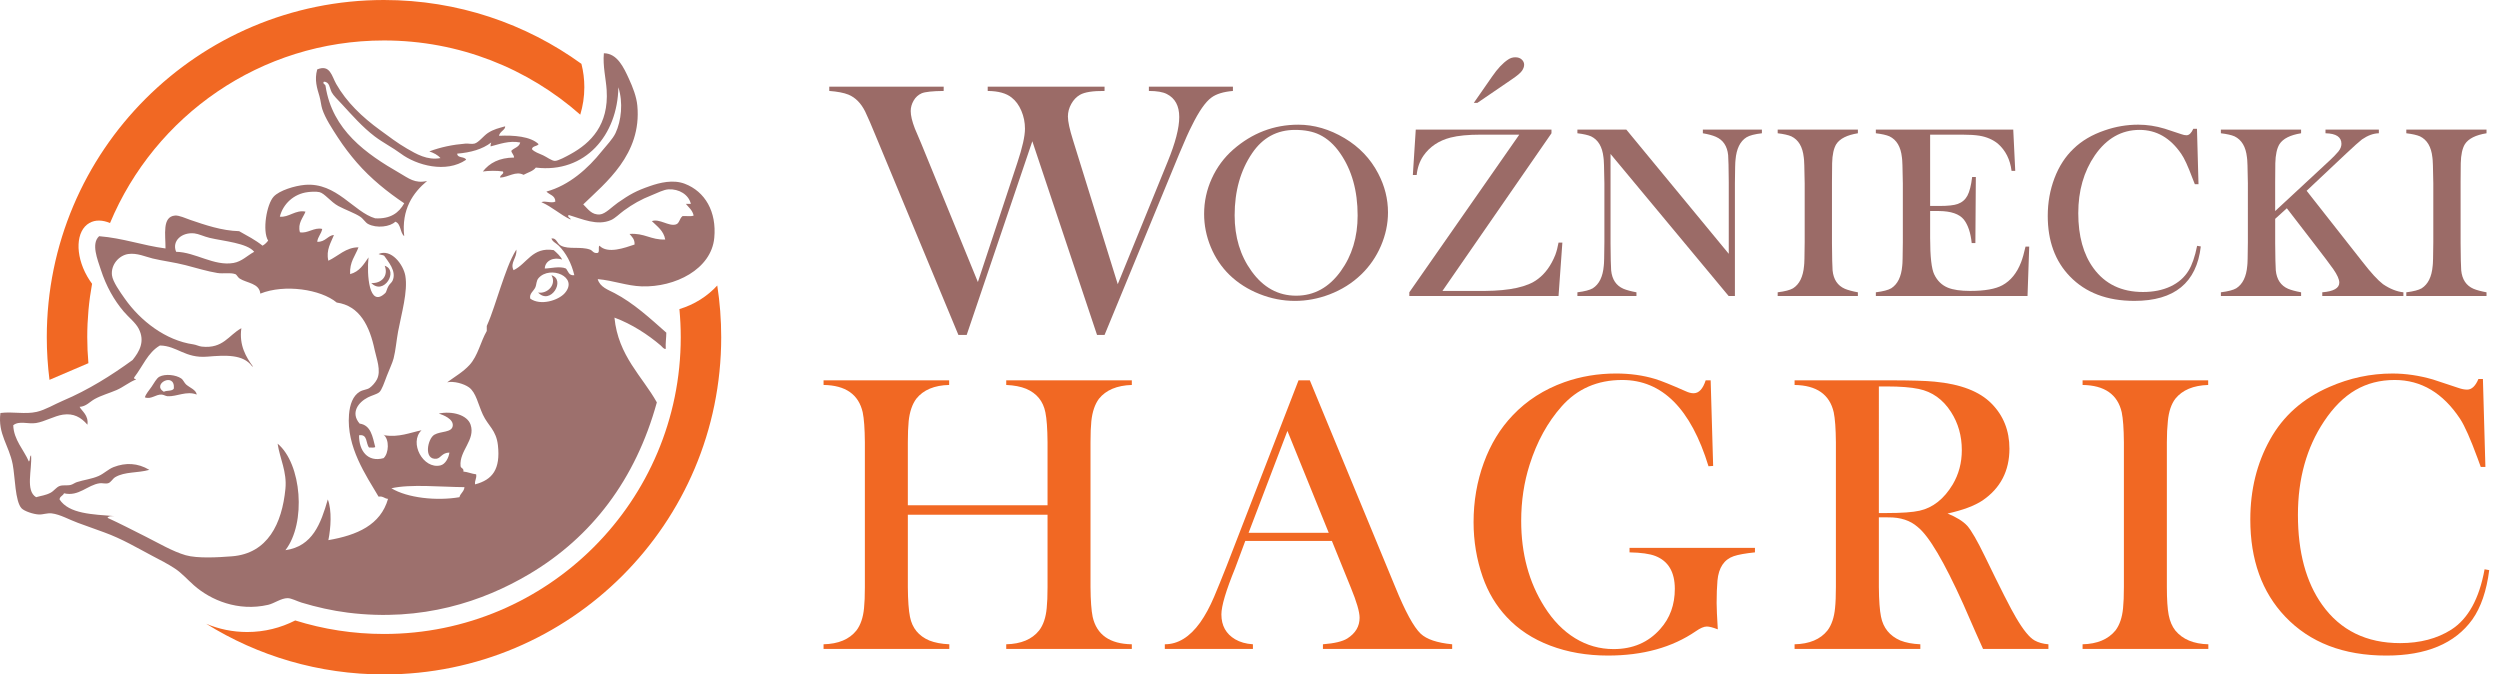 <?xml version="1.0" encoding="utf-8"?>
<!-- Generator: Adobe Illustrator 15.1.0, SVG Export Plug-In . SVG Version: 6.00 Build 0)  -->
<!DOCTYPE svg PUBLIC "-//W3C//DTD SVG 1.1//EN" "http://www.w3.org/Graphics/SVG/1.1/DTD/svg11.dtd">
<svg version="1.1" id="Layer_1" xmlns="http://www.w3.org/2000/svg" xmlns:xlink="http://www.w3.org/1999/xlink" x="0px" y="0px"
	 width="941.832px" height="254.074px" viewBox="0 0 941.832 254.074" enable-background="new 0 0 941.832 254.074"
	 xml:space="preserve">
<g>
	<g>
		<path fill="#9D706D" d="M70.128,144.866c-0.723-0.63-1.036-1.731-1.891-2.311c-1.977-1.338-5.947-1.816-8.194-0.631
			c-1.071,0.566-2.044,2.487-2.941,3.783c-0.992,1.43-2.168,2.709-2.521,3.991c2.391,0.876,4.062-1.163,6.303-1.05
			c0.818,0.041,1.467,0.586,2.312,0.63c3.406,0.175,7.103-2.135,10.926-0.63C73.846,146.824,71.525,146.088,70.128,144.866z
			 M65.505,146.338c-0.524,1.155-2.732,0.628-3.781,1.261C56.95,144.743,65.98,139.942,65.505,146.338z"/>
		<path fill="#9D706D" d="M257.968,69.226c-4.438-1.689-9.476-0.381-13.026,0.842c-5.288,1.819-7.676,3.163-12.188,6.303
			c-2.131,1.483-4.69,4.237-6.724,4.412c-3.161,0.273-4.576-2.135-6.304-3.782c8.261-8.037,22.11-18.786,20.381-37.19
			c-0.324-3.447-1.724-6.964-3.152-10.084c-1.976-4.314-4.417-9.635-9.455-9.665c-0.449,4.87,0.771,9.477,1.051,13.866
			c0.834,13.116-5.934,19.926-13.656,24.164c-1.521,0.833-4.655,2.565-5.885,2.521c-1.196-0.044-3.053-1.479-4.412-2.102
			c-1.627-0.746-3.208-1.195-4.202-2.311c0.181-1.291,1.935-1.008,2.521-1.892c-3.039-2.937-9.341-3.416-14.918-3.151
			c0.232-1.616,2.476-2.252,2.313-3.572c-2.357,0.699-4.257,1.039-6.514,2.521c-1.649,1.084-3.463,3.582-5.043,3.992
			c-1.056,0.273-2.318-0.085-3.361,0c-4.809,0.389-9.402,1.335-13.657,2.941c1.663,0.578,3.162,1.32,4.202,2.521
			c-4.998,0.922-9.141-1.578-12.606-3.572c-3.559-2.047-6.841-4.58-10.085-6.934c-6.812-4.941-12.681-10.563-16.599-17.439
			c-1.662-2.918-2.267-7.477-7.145-5.463c-1.125,4.021-0.029,7.125,0.84,10.085c0.483,1.642,0.616,3.489,1.052,4.833
			c1.13,3.488,3.784,7.485,5.882,10.716c2.244,3.454,4.709,6.648,7.145,9.455c5.307,6.115,11.64,11.165,17.859,15.338
			c-1.979,3.556-5.105,5.961-10.926,5.673c-8.075-2.322-14.553-13.617-26.475-12.606c-3.798,0.323-9.588,2.073-11.767,4.413
			c-2.655,2.849-4.366,12.877-2.102,16.598c-0.578,0.753-1.242,1.42-2.101,1.892c-2.643-2.12-5.774-3.75-8.826-5.463
			c-6.522-0.155-12.938-2.384-18.278-4.202c-1.843-0.627-4.319-1.818-5.884-1.681c-4.908,0.433-3.542,7.235-3.571,12.396
			c-8.729-1.146-15.875-3.875-25.003-4.621c-3.095,2.807-0.606,8.782,0.63,12.606c2.044,6.32,5.03,11.526,8.613,15.758
			c1.918,2.265,4.46,4.159,5.674,6.515c2.456,4.77,0.241,8.58-2.312,11.766c-7.906,5.756-16.692,11.291-26.264,15.338
			c-3.159,1.336-6.629,3.47-9.875,4.203c-4.438,1.002-8.897-0.178-13.658,0.42c-1.033,7.921,3.23,12.151,4.623,19.33
			c0.923,4.763,0.885,14.003,3.361,16.6c0.995,1.04,4.364,2.215,6.514,2.312c1.534,0.066,3.113-0.621,4.832-0.421
			c3.143,0.369,6.688,2.416,9.875,3.571c3.424,1.24,6.841,2.475,9.875,3.572c6.715,2.429,12.514,5.892,18.069,8.824
			c3.065,1.619,5.974,3.07,8.614,4.832c2.637,1.758,4.585,4.047,7.145,6.305c6.325,5.576,16.599,9.953,27.944,7.353
			c2.298-0.526,4.898-2.521,7.354-2.521c1.408,0,3.561,1.169,5.253,1.681c5.613,1.702,11.574,3.045,17.439,3.782
			c27.927,3.51,50.912-4.206,68.285-14.498c23.556-13.952,40.104-35.628,48.116-64.714c-5.401-9.727-14.572-17.504-15.968-31.938
			c6.555,2.423,12.659,6.436,17.439,10.506c0.583,0.496,1.138,1.457,1.891,1.26c-0.144-2.242,0.2-4.003,0.209-6.092
			c-5.973-5.279-12.314-11.147-19.54-14.919c-2.393-1.248-5.482-2.261-6.304-5.253c5.958,0.512,10.942,2.553,16.599,2.731
			c12.544,0.397,26.213-6.458,27.315-18.279C270.022,79.749,265.626,72.142,257.968,69.226z M73.28,87.927
			c1.576,0.182,3.571,1.181,5.672,1.681c5.261,1.251,14.176,1.944,16.81,5.253c-2.658,1.451-4.657,3.65-7.773,4.201
			c-7.345,1.3-14.427-4.096-21.642-4.201C64.637,90.69,68.582,87.386,73.28,87.927z M123.707,203.488
			c0.917-4.5,1.383-11.22-0.21-15.339c-2.623,9.073-5.714,17.681-15.969,19.121c7.92-10.248,6.128-32.6-2.942-40.133
			c0.828,5.604,3.571,10.581,2.942,17.021c-1.274,13.059-6.639,24.381-20.17,25.424c-5.058,0.391-12.998,0.869-17.439-0.42
			c-4.865-1.414-10.057-4.49-14.918-6.936c-5.038-2.532-9.966-5.084-14.499-7.143c0.361-0.76,1.621-0.623,2.732-0.631
			c-8.352-0.684-17.235-0.834-20.801-6.305c0.104-1.225,1.313-1.347,1.681-2.311c5.565,1.324,8.83-3.143,13.448-3.782
			c0.975-0.136,2.142,0.276,3.15,0c1.096-0.3,1.665-1.685,2.732-2.312c3.604-2.117,8.353-1.475,12.816-2.731
			c-4.372-2.635-8.952-2.788-13.447-1.05c-2.002,0.773-3.628,2.461-5.673,3.362c-2.565,1.13-5.535,1.448-8.194,2.311
			c-0.794,0.257-1.508,0.856-2.312,1.051c-1.402,0.337-2.935-0.056-4.202,0.42c-1.248,0.468-2.084,1.838-3.362,2.521
			c-1.82,0.974-3.558,1.129-5.463,1.683c-4.102-2.435-1.487-10.322-1.892-15.759c-0.673,0.378-0.239,1.861-0.841,2.312
			c-1.923-4.45-5.702-8.165-5.882-13.657c2.216-1.808,5.508-0.349,8.614-0.841c3.164-0.501,6.886-2.678,10.085-3.151
			c4.036-0.598,6.805,0.966,9.245,3.782c0.51-3.603-2.151-5.118-2.942-6.724c2.466-0.135,3.856-1.938,5.674-2.941
			c2.509-1.388,5.515-2.21,8.194-3.362c2.65-1.139,4.682-2.959,7.354-3.992c-0.085-0.404-0.962-0.018-0.631-0.84
			c3.158-4.057,5.091-9.338,9.666-11.977c6.47,0.101,9.448,4.902,17.859,4.202c6.941-0.578,13.496-0.918,16.81,3.571
			c0.179-0.037,0.198,0.083,0.21,0.211c0.07,0,0.141,0,0.21,0c-2.62-3.596-5.322-8.052-4.412-14.498
			c-4.812,2.615-6.823,7.813-14.918,6.934c-1.075-0.117-2.089-0.689-3.152-0.84c-10.466-1.484-19.947-8.854-25.844-17.229
			c-1.774-2.521-4.553-6.405-4.833-8.825c-0.463-3.994,2.673-7.459,6.093-7.984c3.314-0.509,6.655,1.06,9.245,1.682
			c3.838,0.92,8.207,1.439,12.396,2.521c4.112,1.062,8.288,2.355,11.977,2.941c2.273,0.361,4.751-0.248,6.724,0.42
			c0.637,0.215,0.877,1.16,1.681,1.681c2.687,1.739,7.412,1.711,7.774,5.673c9.123-3.668,22.778-1.632,28.786,3.362
			c8.69,1.218,12.417,8.903,14.288,17.86c0.663,3.176,2.576,7.822,0.84,11.135c-0.629,1.198-1.773,2.475-2.731,3.151
			c-1.05,0.742-2.428,0.639-3.782,1.472c-2.505,1.541-3.678,4.725-3.991,8.614c-0.986,12.181,6.391,22.841,11.135,30.887
			c1.752-0.281,2.19,0.751,3.572,0.841C143.373,197.802,134.518,201.623,123.707,203.488z M173.083,187.31
			c-8.623,1.471-19.601,0.291-25.634-3.361c7.215-1.656,18.761-0.482,27.525-0.421C174.82,185.265,173.458,185.794,173.083,187.31z
			 M212.793,110.408c-2.401,2.769-9.142,4.867-13.025,2.102c-0.474-1.84,1.257-2.826,1.891-4.202
			c0.528-1.146,0.299-2.497,1.26-3.572C207.257,99.881,218.093,104.3,212.793,110.408z M257.127,81.413
			c-1.214,0.973-1.121,2.744-2.521,3.151c-2.705,0.788-6.146-2.293-9.034-1.261c2,1.991,4.43,3.554,5.042,6.934
			c-5.408,0.225-7.822-2.543-13.448-2.101c0.883,1.079,1.999,1.923,1.893,3.991c-3.606,1.191-10.133,3.666-13.237,0.421
			c-0.55,0.571,0.168,2.41-0.63,2.731c-1.7,0.301-1.894-0.908-2.941-1.26c-3.562-1.259-7.972,0.055-10.926-1.472
			c-1.586-0.819-1.559-2.943-3.572-2.731c0.309,1.236,1.813,1.811,2.731,2.731c2.771,2.778,4.813,6.617,5.883,11.136
			c-2.137,0.246-2.277-1.506-3.152-2.521c-2.314-1.022-6.103,0.018-7.982,0c0.11-3.076,3.566-4.447,6.513-3.361
			c-0.369-1.035-2.008-2.612-3.152-3.572c-8.067-1.293-10.063,5.166-15.128,7.564c-1.444-2.856,1.423-4.633,1.052-7.773
			c-2.557,4.125-4.16,9.156-5.884,14.076c-1.733,4.95-3.19,10.109-5.254,14.708c0,0.63,0,1.262,0,1.892
			c-2.33,3.993-3.301,9.337-6.513,12.816c-2.42,2.623-5.151,4.137-8.405,6.514c2.485-0.54,6.281,0.516,8.195,1.892
			c2.698,1.938,3.464,6.438,5.253,10.295c1.958,4.222,5.044,5.806,5.673,11.557c0.981,8.975-2.013,12.982-8.616,14.708
			c-0.188-1.59,0.661-2.142,0.422-3.782c-1.751-0.21-3.061-0.863-4.832-1.051c0.286-1.339-0.991-1.11-1.052-2.102
			c-0.551-5.73,5.705-9.819,3.781-15.548c-1.238-3.689-6.952-5.248-11.976-4.203c1.693,0.564,5.562,2.031,5.252,4.623
			c-0.315,2.64-4.507,1.937-6.934,3.361c-2.587,1.52-4.118,9.628,0.841,9.036c1.585-0.19,2.023-2.271,4.833-2.312
			c-0.229,1.854-1.464,4.38-3.362,4.832c-6.543,1.558-11.944-8.578-7.144-13.237c-4.24,0.886-8.581,2.749-13.867,1.892
			c-0.171-0.04-0.209-0.212-0.421-0.211c2.245,1.773,2.011,6.98,0,8.825c-6.035,1.648-9.287-2.817-9.245-8.614
			c3.342-0.541,2.485,3.117,3.782,4.622c0.772-0.068,1.86,0.18,2.312-0.21c-1-3.902-1.596-8.208-5.883-8.824
			c-3.474-4.051-0.561-7.976,3.15-9.876c1.397-0.715,3.27-1.15,4.203-1.89c1.01-0.804,1.923-3.655,2.941-6.305
			c0.947-2.465,2.071-4.754,2.521-6.514c0.793-3.102,1.058-6.742,1.682-10.084c1.257-6.73,3.748-15.098,2.73-21.012
			c-0.726-4.227-5.356-10.369-10.085-8.195c0.597,0.314,1.521,0.301,2.103,0.631c1.396,2.092,4.85,5.833,3.15,9.455
			c-0.305,0.65-0.977,1.087-1.471,1.891c-0.688,1.117-0.759,2.25-1.261,2.731c-6.181,5.929-6.996-7.203-6.305-13.446
			c-1.794,2.617-3.423,5.4-6.934,6.303c-0.238-4.65,1.964-6.86,3.152-10.086c-4.684-0.059-7.711,3.356-11.347,5.043
			c-0.97-4.051,1.037-6.946,2.102-9.665c-2.136-0.033-3.281,2.741-6.304,2.521c0.268-1.974,1.538-2.944,1.892-4.833
			c-3.007-0.736-5.543,1.842-8.404,1.261c-0.937-3.401,1.225-5.487,2.1-7.774c-3.706-0.813-6.357,2.298-9.665,1.892
			c1.209-4.814,5.264-8.595,10.507-9.245c0.991-0.123,3.065-0.301,4.412,0c1.942,0.435,4.282,3.73,7.144,5.254
			c2.686,1.428,6.135,2.637,8.195,3.991c1.198,0.788,1.94,2.189,2.94,2.731c3.274,1.772,8.468,1.058,10.297-0.84
			c2.19,0.75,1.743,4.139,3.361,5.463c-1.113-10.11,3.333-16.395,8.614-20.802c-4.57,1.071-6.994-1.044-10.295-2.941
			c-12.631-7.26-25.395-16.181-27.945-32.778c0.008-0.763-1.328-0.878-0.631-1.68c2.205,0.068,2.078,2.322,2.941,3.992
			c0.648,1.252,2.333,2.841,3.782,4.412c3.872,4.201,7.786,8.678,12.397,12.186c3.097,2.358,6.735,4.178,9.875,6.514
			c5.932,4.418,17.045,7.465,24.583,2.312c-0.53-1.36-3.285-0.497-3.361-2.312c5.082-0.409,9.551-1.665,12.817-4.201
			c-0.068,0.493-0.333,0.787-0.211,1.471c3.249-0.82,6.948-2.287,11.136-1.471c-0.379,1.792-2.337,2.004-3.362,3.15
			c0.192,0.998,0.978,1.406,1.051,2.522c-5.62,0.052-9.278,2.067-11.767,5.253c2.114-0.314,5.458-0.361,7.563,0
			c0.623,0.998-1.153,1.156-1.051,2.311c3.116-0.15,5.905-2.613,8.825-1.051c1.572-0.878,3.564-1.338,4.622-2.73
			c18.626,2.246,30.831-12.297,31.097-30.257c1.848,5.772,1.109,12.608-1.05,17.229c-1.077,2.306-3.434,4.658-5.253,6.934
			c-5.102,6.385-12.215,12.797-20.801,15.128c1.124,1.258,3.357,1.403,3.362,3.782c-1.53,0.756-3.816-0.453-5.253,0.21
			c4.056,1.759,6.979,4.647,10.927,6.514c0.512-0.413-1.495-0.883-0.631-1.682c5.108,1.519,10.741,4.19,15.969,1.892
			c1.537-0.676,3.241-2.42,4.833-3.572c3.324-2.405,6.281-4.138,10.714-5.883c1.957-0.77,4.222-2.004,6.094-2.102
			c3.94-0.205,7.576,1.968,8.405,5.463c-0.631,0-1.261,0-1.891,0c1.1,1.352,2.502,2.4,2.941,4.413
			C260.313,81.656,258.485,81.3,257.127,81.413z"/>
		<path fill="#9D706D" d="M139.885,106.626c4.689,4.842,10.442-4.75,5.043-6.513C146.44,103.881,143.759,106.866,139.885,106.626z"
			/>
		<path fill="#9D706D" d="M207.751,103.685c2.066,3.548-1.577,7.146-5.043,6.514C207.426,115.175,213.269,105.378,207.751,103.685z"
			/>
	</g>
	<path fill="#F16823" d="M270.218,107.554c-3.759,4.093-8.67,7.209-14.261,8.887c0.328,3.49,0.503,7.023,0.503,10.6
		c0,61.744-50.053,111.796-111.795,111.796c-11.648,0-22.881-1.784-33.439-5.09c-5.433,2.776-11.579,4.354-18.1,4.354
		c-5.483,0-10.709-1.109-15.464-3.114c19.452,12.101,42.409,19.097,67.003,19.097c70.162,0,127.04-56.879,127.04-127.042
		C271.705,120.413,271.196,113.905,270.218,107.554z"/>
	<path fill="#F16823" d="M218.603,43.2c0.994-3.279,1.535-6.756,1.535-10.361c0-3.033-0.383-5.977-1.095-8.787
		C198.135,8.925,172.444,0,144.665,0C74.502,0,17.625,56.878,17.625,127.04c0,5.441,0.354,10.798,1.019,16.059l14.662-6.275
		c-0.28-3.225-0.436-6.485-0.436-9.783c0-6.872,0.624-13.599,1.812-20.129c-0.662-0.886-1.286-1.838-1.86-2.85
		c-4.635-8.18-4.248-17.16,0.867-20.059c2.225-1.262,4.979-1.16,7.761,0.027C58.3,43.638,98.165,15.245,144.665,15.245
		C173.017,15.245,198.896,25.808,218.603,43.2z"/>
	<g>
		<path fill="#F16823" d="M342.013,190.343h52.629v-23.752c-0.043-5.083-0.313-8.834-0.813-11.251
			c-0.834-4.208-3.25-7.167-7.25-8.876c-2.042-0.832-4.542-1.313-7.5-1.438v-1.75h47.315v1.75
			c-5.584,0.168-9.709,1.896-12.375,5.188c-1.542,2.084-2.5,4.896-2.876,8.438c-0.209,2.042-0.313,4.688-0.313,7.938v54.629
			c0.042,5.043,0.313,8.771,0.813,11.188c1.541,6.75,6.458,10.188,14.75,10.313v1.75h-47.315v-1.75
			c5.583-0.125,9.708-1.854,12.375-5.188c1.583-2.043,2.542-4.854,2.876-8.438c0.208-1.958,0.313-4.585,0.313-7.876v-27.314h-52.629
			v27.314c0.041,5.043,0.313,8.771,0.813,11.188c0.833,4.208,3.25,7.166,7.25,8.875c2.083,0.834,4.604,1.313,7.563,1.438v1.75
			H310.26v-1.75c5.583-0.125,9.709-1.854,12.376-5.188c1.583-2.084,2.541-4.896,2.875-8.438c0.208-1.959,0.313-4.584,0.313-7.877
			v-54.628c-0.042-5.083-0.313-8.834-0.813-11.251c-1.542-6.751-6.46-10.188-14.751-10.313v-1.75h47.315v1.75
			c-5.584,0.125-9.709,1.855-12.375,5.188c-1.542,2.084-2.5,4.896-2.875,8.438c-0.209,2.167-0.313,4.813-0.313,7.938V190.343z"/>
		<path fill="#F16823" d="M547.081,244.472h-48.69v-1.75c4.334-0.334,7.396-1.063,9.188-2.188c3.083-1.961,4.625-4.563,4.625-7.813
			c0-2.21-1.104-6.001-3.313-11.376l-7.126-17.563h-32.627l-3.813,10.25c-3.459,8.46-5.188,14.273-5.188,17.439
			c0,4.208,1.729,7.333,5.188,9.376c1.833,1.082,4.063,1.707,6.688,1.875v1.75h-33.19v-1.75c4.958,0,9.396-2.729,13.314-8.188
			c1.916-2.709,3.666-5.938,5.25-9.688c1.291-3.041,2.875-6.938,4.75-11.688l27.063-69.88h4.251l32.189,77.882
			c3.751,9.209,6.938,15.063,9.563,17.563c2.251,2.125,6.208,3.458,11.876,4v1.749H547.081z M500.577,200.718l-15.563-38.377
			l-14.626,38.377H500.577z"/>
		<path fill="#F16823" d="M644.462,143.276l0.938,32.253l-1.751,0.124c-6.625-21.667-17.46-32.502-32.502-32.502
			c-9.334,0-16.938,3.313-22.813,9.938c-5.293,5.96-9.313,13.272-12.063,21.938c-2.126,6.668-3.188,13.73-3.188,21.189
			c0,12.375,2.916,23.168,8.75,32.377c3.25,5.166,7.104,9.115,11.563,11.846c4.458,2.729,9.292,4.094,14.501,4.094
			c7.25,0,13.104-2.521,17.563-7.563c3.668-4.084,5.5-9.125,5.5-15.127c0-6.334-2.438-10.459-7.313-12.375
			c-2.125-0.834-5.376-1.291-9.751-1.375v-1.688h47.254v1.688c-3.625,0.375-6.293,0.854-8.001,1.438
			c-3.625,1.251-5.668,4.313-6.125,9.188c-0.209,2.459-0.313,5.271-0.313,8.438c0,1.833,0.145,5.146,0.438,9.938
			c-1.835-0.711-3.209-1.063-4.126-1.063c-1.084,0-2.459,0.583-4.124,1.751c-8.918,6.125-19.962,9.188-33.128,9.188
			c-7.918,0-15.168-1.25-21.752-3.75c-6.585-2.501-12.043-6.085-16.376-10.751c-4.001-4.252-7.021-9.292-9.063-15.127
			c-2.293-6.584-3.438-13.459-3.438-20.627c0-7.875,1.281-15.322,3.844-22.344c2.563-7.021,6.198-12.991,10.907-17.908
			c5.291-5.583,11.792-9.751,19.501-12.501c6.126-2.166,12.604-3.25,19.439-3.25c5.291,0,10.209,0.688,14.751,2.063
			c2.208,0.667,6.042,2.209,11.501,4.625c1.083,0.5,2.063,0.75,2.938,0.75c2,0,3.521-1.625,4.563-4.875H644.462L644.462,143.276z"/>
		<path fill="#F16823" d="M707.83,194.905v26.253c0.041,5.043,0.313,8.771,0.813,11.188c0.833,4.208,3.251,7.188,7.251,8.938
			c2.082,0.834,4.604,1.313,7.563,1.438v1.75h-47.379v-1.75c5.584-0.125,9.709-1.854,12.376-5.188
			c1.583-2.084,2.542-4.916,2.875-8.5c0.209-1.957,0.313-4.584,0.313-7.875v-54.567c-0.042-5.083-0.313-8.834-0.813-11.251
			c-1.542-6.751-6.459-10.188-14.752-10.313v-1.75h35.69c8.042,0,13.729,0.167,17.063,0.5c9.792,0.918,16.939,3.668,21.439,8.251
			c4.5,4.542,6.75,10.21,6.75,17.001c0,8.376-3.375,14.876-10.125,19.501c-3,2.001-7.397,3.647-13.188,4.938
			c3.333,1.334,5.813,2.875,7.438,4.625c1.583,1.834,3.771,5.625,6.563,11.376c5.958,12.293,9.876,20.001,11.751,23.126
			c2.75,4.709,5.104,7.605,7.063,8.688c1.415,0.793,3.146,1.271,5.188,1.438v1.75h-24.627c-1.334-2.917-3.834-8.585-7.501-17.001
			c-7.209-15.961-12.918-25.606-17.126-28.94c-2.792-2.458-6.459-3.666-11.001-3.625H707.83z M707.83,193.28h2.876
			c5.707,0,9.854-0.291,12.438-0.875c5.041-1.125,9.209-4.416,12.501-9.876c2.291-3.875,3.438-8.188,3.438-12.938
			c0-5.375-1.354-10.166-4.063-14.376c-3.043-4.751-7.105-7.646-12.188-8.688c-2.959-0.625-6.938-0.938-11.938-0.938h-3.063
			L707.83,193.28L707.83,193.28z"/>
		<path fill="#F16823" d="M831.954,242.722v1.75h-47.378v-1.75c5.5-0.125,9.626-1.854,12.376-5.188
			c1.583-2.084,2.541-4.896,2.875-8.438c0.208-1.958,0.313-4.604,0.313-7.938v-54.566c-0.042-5.083-0.313-8.834-0.813-11.251
			c-1.542-6.751-6.459-10.188-14.75-10.313v-1.75h47.315v1.75c-5.584,0.168-9.71,1.896-12.376,5.188
			c-1.542,2.042-2.479,4.854-2.813,8.438c-0.25,2.376-0.375,5.022-0.375,7.938v54.566c0,4.668,0.229,8.178,0.688,10.532
			c0.458,2.354,1.291,4.302,2.5,5.845C822.266,240.867,826.412,242.597,831.954,242.722z"/>
		<path fill="#F16823" d="M935.395,142.776l0.938,33.128h-1.75c-0.5-1.375-0.896-2.459-1.188-3.25
			c-2.667-7.251-4.854-12.188-6.563-14.813c-6.46-9.793-14.688-14.689-24.688-14.689c-5.5,0-10.429,1.271-14.782,3.813
			c-4.354,2.543-8.303,6.48-11.844,11.814c-6.543,9.834-9.814,21.563-9.814,35.189c0,14.043,3.042,25.336,9.126,33.878
			c6.876,9.626,16.668,14.438,29.377,14.438c7.501,0,13.917-1.688,19.253-5.063c6.375-4.084,10.563-11.666,12.563-22.751l1.75,0.313
			c-1,7.834-3.126,14.043-6.376,18.627c-6.542,9.041-17.335,13.563-32.377,13.563c-16.126,0-28.836-4.896-38.128-14.689
			c-8.751-9.207-13.126-21.396-13.126-36.564c0-11.209,2.479-21.25,7.438-30.126c4.917-8.875,12.354-15.479,22.313-19.814
			c7.667-3.375,15.604-5.063,23.813-5.063c5,0,10.084,0.75,15.251,2.25c1.209,0.375,4.416,1.438,9.626,3.188
			c1.208,0.418,2.291,0.625,3.25,0.625c1.709,0,3.126-1.333,4.25-4h1.69V142.776z"/>
	</g>
	<g>
		<path fill="#9B6B67" d="M312.415,32.646h43.102v1.617c-4.16,0.039-6.914,0.328-8.262,0.867c-1.311,0.577-2.331,1.502-3.063,2.772
			c-0.731,1.271-1.098,2.581-1.098,3.929c0,1.695,0.52,3.891,1.561,6.586c0.192,0.502,1.001,2.408,2.428,5.721l21.318,52.113
			l14.848-44.892c1.927-5.778,2.89-10.071,2.89-12.884c0-2.35-0.453-4.594-1.358-6.73c-0.904-2.139-2.129-3.804-3.668-4.998
			c-2.003-1.617-5.008-2.445-9.013-2.484v-1.617h44.024v1.617c-4.43-0.038-7.511,0.443-9.243,1.444
			c-1.35,0.771-2.447,1.917-3.293,3.438c-0.849,1.522-1.271,3.11-1.271,4.767c0,1.849,0.636,4.795,1.907,8.84l16.871,54.309
			l18.835-46.221c2.889-7.049,4.333-12.633,4.333-16.754c0-4.198-1.562-7.088-4.68-8.667c-1.503-0.771-3.756-1.155-6.761-1.155
			v-1.617h31.661v1.617c-3.582,0.309-6.277,1.137-8.089,2.484c-2.273,1.656-4.737,5.199-7.395,10.631
			c-1.003,1.887-2.582,5.412-4.737,10.572l-28.137,68.233h-2.831L388.91,53.213l-24.729,72.971h-3.12L330.44,52.462
			c-2.08-5.084-3.583-8.57-4.507-10.457c-1.58-3.158-3.679-5.277-6.297-6.355c-1.733-0.693-4.142-1.156-7.223-1.387L312.415,32.646
			L312.415,32.646z"/>
		<path fill="#9B6B67" d="M489.106,46.974c5.932,0,11.748,1.695,17.449,5.084c5.546,3.313,9.763,7.742,12.65,13.288
			c2.467,4.7,3.698,9.591,3.698,14.675c0,4.275-0.887,8.475-2.658,12.596c-1.771,4.121-4.256,7.723-7.452,10.804
			c-3.352,3.235-7.338,5.739-11.959,7.511c-4.275,1.617-8.608,2.427-13,2.427c-4.546,0-8.994-0.866-13.347-2.6
			c-4.353-1.733-8.107-4.122-11.266-7.165c-3.043-2.965-5.402-6.471-7.078-10.515c-1.675-4.044-2.513-8.204-2.513-12.479
			c0-4.66,0.962-9.109,2.889-13.346c1.925-4.237,4.622-7.877,8.088-10.92C471.774,50.093,479.939,46.974,489.106,46.974z
			 M487.894,48.938c-6.818,0-12.211,2.928-16.177,8.782c-4.392,6.471-6.587,14.27-6.587,23.398c0,8.166,2.117,15.177,6.354,21.031
			c4.429,6.162,10.034,9.244,16.813,9.244c6.777,0,12.383-3.082,16.813-9.244c4.236-5.854,6.355-12.846,6.355-20.973
			c0-9.321-2.195-17.141-6.586-23.457c-2.234-3.236-4.834-5.566-7.802-6.991C494.614,49.535,491.552,48.938,487.894,48.938z"/>
		<path fill="#9B6B67" d="M533.363,48.821h51.13v1.387l-41.077,59.395h15.946c9.513-0.077,16.138-1.541,19.875-4.392
			c2.85-2.08,5.084-5.142,6.701-9.187c0.5-1.348,0.905-2.889,1.213-4.621h1.445l-1.445,20.105h-56.215v-1.387l41.425-59.394H557.86
			c-4.738,0-8.532,0.366-11.383,1.099c-4.468,1.154-7.896,3.465-10.283,6.932c-1.387,2.08-2.216,4.469-2.484,7.164h-1.444
			L533.363,48.821z"/>
		<path fill="#9B6B67" d="M651.282,95.62V68.64c-0.039-5.316-0.115-8.705-0.229-10.169c-0.347-3.428-1.889-5.739-4.622-6.934
			c-1.232-0.538-2.87-0.981-4.91-1.329v-1.387h22.243v1.387c-2.697,0.309-4.623,0.81-5.777,1.503
			c-2.428,1.502-3.813,4.333-4.16,8.493c-0.114,0.654-0.192,3.621-0.231,8.896v42.408h-2.367l-44.487-53.5v33.683
			c0.038,5.315,0.115,8.705,0.23,10.169c0.347,3.428,1.888,5.739,4.622,6.933c1.192,0.501,2.831,0.944,4.91,1.329v1.387H594.26
			v-1.387c2.733-0.347,4.66-0.848,5.776-1.502c2.427-1.541,3.813-4.371,4.159-8.493c0.116-0.616,0.192-3.583,0.231-8.897V69.101
			c-0.078-5.854-0.193-9.128-0.348-9.821c-0.425-3.966-1.983-6.605-4.68-7.915c-1.155-0.5-2.87-0.886-5.142-1.156v-1.387h18.431
			L651.282,95.62z"/>
		<path fill="#9B6B67" d="M679.883,91.229V69.101c-0.077-5.854-0.193-9.128-0.347-9.821c-0.426-3.966-1.983-6.605-4.682-7.915
			c-1.154-0.5-2.869-0.886-5.142-1.156v-1.387h30.217v1.387c-4.083,0.656-6.798,2.022-8.146,4.103
			c-0.963,1.58-1.482,3.968-1.56,7.164c0,0.887-0.021,3.274-0.06,7.165v23.052c0.038,5.315,0.117,8.705,0.232,10.169
			c0.346,3.428,1.886,5.739,4.621,6.933c1.192,0.501,2.832,0.944,4.911,1.329v1.387h-30.217v-1.387
			c2.734-0.347,4.659-0.848,5.776-1.502c2.427-1.541,3.813-4.371,4.161-8.493C679.767,99.511,679.844,96.544,679.883,91.229z"/>
		<path fill="#9B6B67" d="M758.457,48.821l0.751,15.543h-1.388c-0.539-4.276-2.252-7.686-5.141-10.227
			c-1.89-1.541-4.199-2.543-6.936-3.005c-1.693-0.269-3.87-0.404-6.527-0.404h-12.075v26.866h3.467c3.235,0,5.547-0.25,6.934-0.752
			c1.618-0.577,2.831-1.617,3.641-3.119c0.809-1.502,1.406-3.852,1.791-7.049h1.387l-0.174,24.901h-1.386
			c-0.387-3.851-1.368-6.798-2.946-8.84c-1.695-2.118-4.835-3.196-9.418-3.235h-3.294v10.168c0,7.049,0.521,11.633,1.56,13.751
			c1.157,2.389,2.87,4.044,5.144,4.969c2.003,0.809,4.796,1.214,8.378,1.214c5.469,0,9.513-0.713,12.133-2.139
			c3.12-1.694,5.469-4.583,7.049-8.666c0.539-1.387,1.099-3.351,1.675-5.893h1.389l-0.637,18.604h-57.141v-1.387
			c2.735-0.347,4.66-0.848,5.777-1.502c2.427-1.541,3.813-4.371,4.161-8.493c0.114-0.616,0.19-3.583,0.229-8.897V69.101
			c-0.077-5.854-0.194-9.128-0.347-9.821c-0.424-3.966-1.984-6.605-4.682-7.915c-1.154-0.5-2.869-0.886-5.142-1.156v-1.387
			L758.457,48.821L758.457,48.821z"/>
		<path fill="#9B6B67" d="M827.673,48.533l0.576,20.856h-1.386c-0.386-0.885-0.675-1.617-0.867-2.195
			c-1.694-4.544-3.101-7.606-4.217-9.186c-4.123-6.047-9.359-9.071-15.716-9.071c-6.817,0-12.441,3.198-16.87,9.591
			c-4.16,6.086-6.239,13.346-6.239,21.781c0,8.629,1.926,15.562,5.777,20.799c4.354,5.933,10.553,8.898,18.604,8.898
			c3.929,0,7.376-0.693,10.342-2.08c2.965-1.387,5.236-3.37,6.816-5.951c1.35-2.195,2.427-5.315,3.235-9.359l1.388,0.23
			c-1.58,13.674-9.92,20.511-25.019,20.511c-10.283,0-18.393-3.081-24.322-9.244c-5.547-5.739-8.32-13.327-8.32-22.764
			c0-5.046,0.848-9.793,2.542-14.241c1.694-4.449,4.082-8.137,7.164-11.064c3.082-3.004,7.011-5.315,11.786-6.934
			c4.082-1.424,8.281-2.137,12.596-2.137c3.313,0,6.625,0.5,9.938,1.502c0.771,0.23,2.869,0.924,6.298,2.08
			c0.73,0.27,1.386,0.404,1.964,0.404c0.962,0,1.812-0.809,2.542-2.427L827.673,48.533L827.673,48.533z"/>
		<path fill="#9B6B67" d="M857.138,79.501l20.741-19.239c1.078-1.001,2.1-2.06,3.062-3.178c0.771-0.962,1.156-1.926,1.156-2.89
			c0-2.58-2.003-3.908-6.008-3.986v-1.387h20.104v1.387c-2.041,0.039-4.159,0.81-6.354,2.312c-1.002,0.771-3.042,2.601-6.124,5.489
			l-14.731,13.865l21.029,26.75c3.158,4.084,5.738,6.896,7.742,8.436c2.617,1.772,5.18,2.793,7.684,3.063v1.387h-30.563v-1.387
			c4.274-0.347,6.412-1.561,6.412-3.641c0-1.232-0.752-2.926-2.254-5.084c-1.271-1.81-3.679-5.006-7.222-9.59l-10.283-13.347
			l-4.392,3.986v9.244c0.038,5.315,0.115,8.705,0.229,10.169c0.349,3.428,1.889,5.739,4.622,6.933
			c1.194,0.501,2.831,0.944,4.911,1.329v1.387h-30.217v-1.387c2.734-0.347,4.66-0.848,5.778-1.502
			c2.426-1.541,3.813-4.371,4.158-8.493c0.115-0.616,0.192-3.583,0.231-8.897V69.101c-0.078-5.854-0.193-9.128-0.347-9.821
			c-0.426-3.966-1.984-6.605-4.681-7.915c-1.154-0.5-2.87-0.886-5.143-1.156v-1.387h30.217v1.387
			c-4.083,0.656-6.799,2.022-8.146,4.103c-0.965,1.58-1.483,3.968-1.563,7.164c0,0.887-0.019,3.274-0.057,7.165v10.86H857.138z"/>
		<path fill="#9B6B67" d="M916.705,91.229V69.101c-0.078-5.854-0.193-9.128-0.348-9.821c-0.424-3.966-1.983-6.605-4.68-7.915
			c-1.155-0.5-2.87-0.886-5.144-1.156v-1.387h30.219v1.387c-4.084,0.656-6.8,2.022-8.146,4.103c-0.964,1.58-1.482,3.968-1.561,7.164
			c0,0.887-0.021,3.274-0.059,7.165v23.052c0.038,5.315,0.115,8.705,0.23,10.169c0.348,3.428,1.888,5.739,4.622,6.933
			c1.193,0.501,2.832,0.944,4.912,1.329v1.387h-30.219v-1.387c2.734-0.347,4.661-0.848,5.778-1.502
			c2.427-1.541,3.813-4.371,4.159-8.493C916.59,99.511,916.665,96.544,916.705,91.229z"/>
	</g>
	<path fill="#9B6B67" d="M573.292,22.425c-0.602-0.562-1.408-0.842-2.423-0.842c-0.979,0-1.88,0.28-2.706,0.842
		c-1.991,1.313-4.002,3.447-6.031,6.405l-6.895,9.919h1.348l13.045-8.908c1.99-1.348,3.25-2.414,3.775-3.201
		s0.789-1.536,0.789-2.248C574.194,23.644,573.893,22.987,573.292,22.425z"/>
</g>
</svg>

